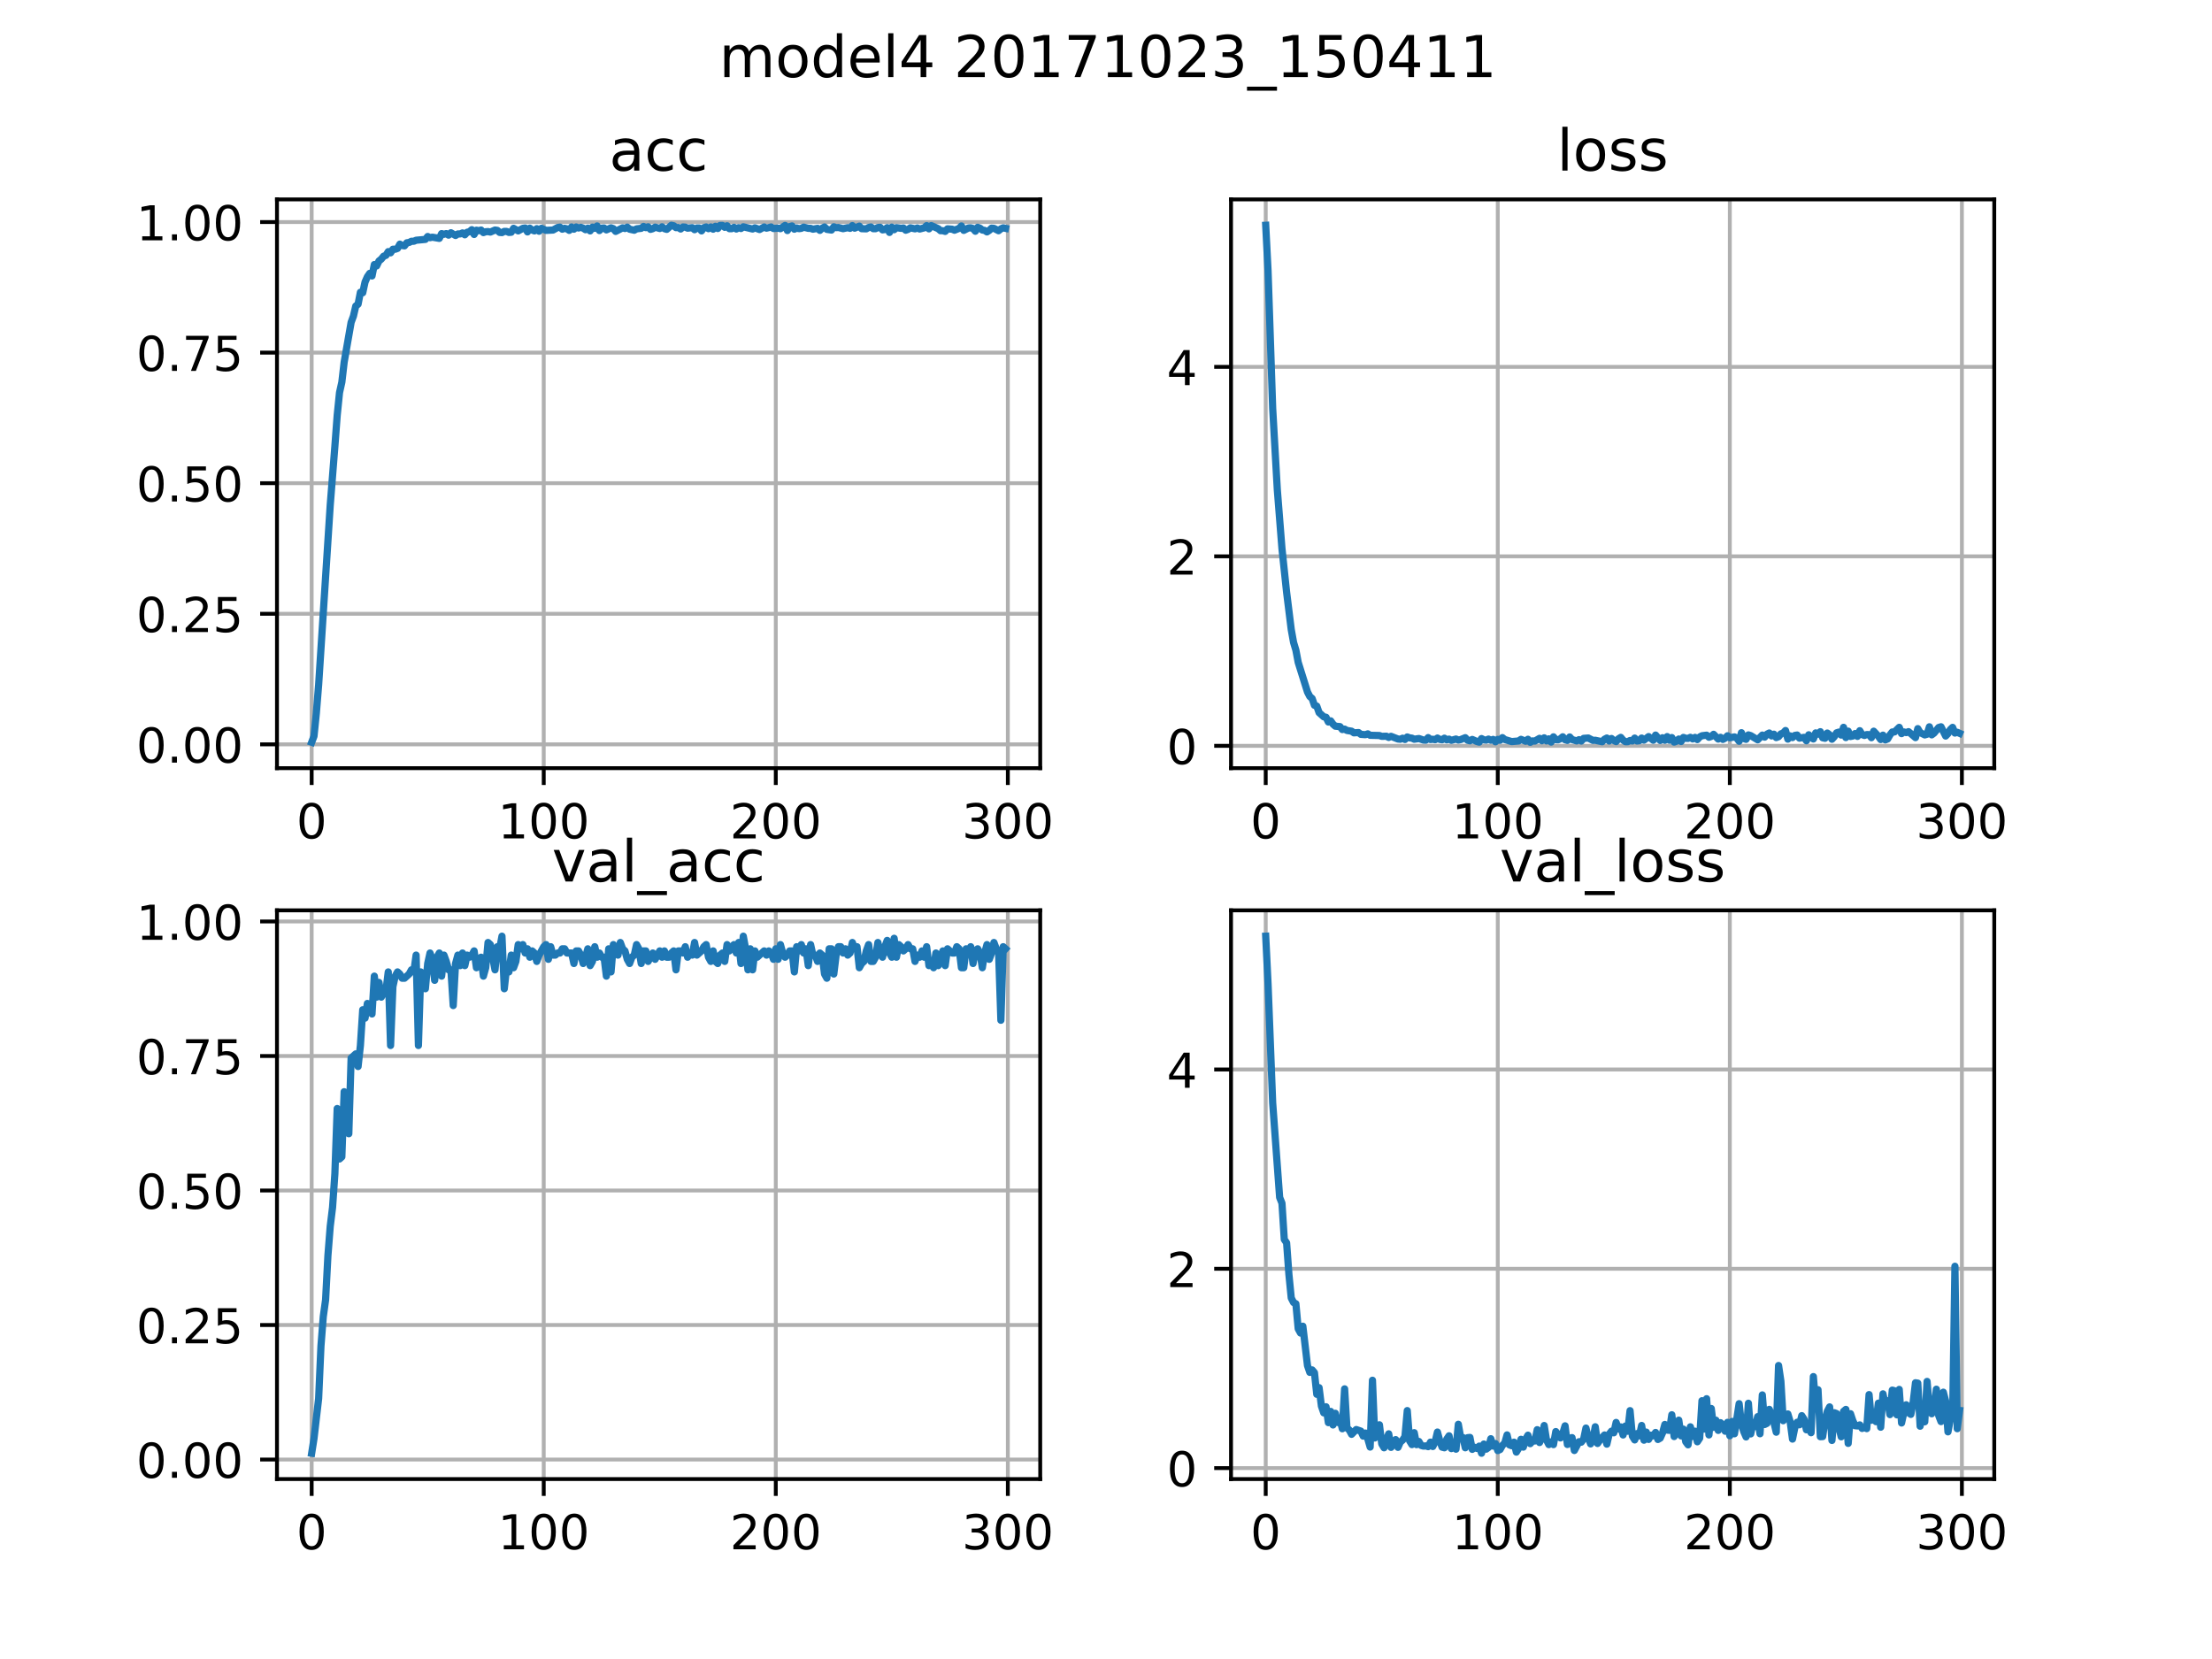 <?xml version="1.0" encoding="utf-8" standalone="no"?>
<!DOCTYPE svg PUBLIC "-//W3C//DTD SVG 1.1//EN"
  "http://www.w3.org/Graphics/SVG/1.1/DTD/svg11.dtd">
<!-- Created with matplotlib (http://matplotlib.org/) -->
<svg height="345pt" version="1.1" viewBox="0 0 460 345" width="460pt" xmlns="http://www.w3.org/2000/svg" xmlns:xlink="http://www.w3.org/1999/xlink">
 <defs>
  <style type="text/css">
*{stroke-linecap:butt;stroke-linejoin:round;}
  </style>
 </defs>
 <g id="figure_1">
  <g id="patch_1">
   <path d="M 0 345.6 
L 460.8 345.6 
L 460.8 0 
L 0 0 
z
" style="fill:#ffffff;"/>
  </g>
  <g id="axes_1">
   <g id="patch_2">
    <path d="M 57.6 159.744 
L 216.32 159.744 
L 216.32 41.472 
L 57.6 41.472 
z
" style="fill:#ffffff;"/>
   </g>
   <g id="matplotlib.axis_1">
    <g id="xtick_1">
     <g id="line2d_1">
      <path clip-path="url(#p238260f773)" d="M 64.815 159.744 
L 64.815 41.472 
" style="fill:none;stroke:#b0b0b0;stroke-linecap:square;stroke-width:0.8;"/>
     </g>
     <g id="line2d_2">
      <defs>
       <path d="M 0 0 
L 0 3.5 
" id="m6d48a88ad7" style="stroke:#000000;stroke-width:0.8;"/>
      </defs>
      <g>
       <use style="stroke:#000000;stroke-width:0.8;" x="64.815" xlink:href="#m6d48a88ad7" y="159.744"/>
      </g>
     </g>
     <g id="text_1">
      <!-- 0 -->
      <defs>
       <path d="M 31.781 66.406 
Q 24.172 66.406 20.328 58.906 
Q 16.5 51.422 16.5 36.375 
Q 16.5 21.391 20.328 13.891 
Q 24.172 6.391 31.781 6.391 
Q 39.453 6.391 43.281 13.891 
Q 47.125 21.391 47.125 36.375 
Q 47.125 51.422 43.281 58.906 
Q 39.453 66.406 31.781 66.406 
z
M 31.781 74.219 
Q 44.047 74.219 50.516 64.516 
Q 56.984 54.828 56.984 36.375 
Q 56.984 17.969 50.516 8.266 
Q 44.047 -1.422 31.781 -1.422 
Q 19.531 -1.422 13.062 8.266 
Q 6.594 17.969 6.594 36.375 
Q 6.594 54.828 13.062 64.516 
Q 19.531 74.219 31.781 74.219 
z
" id="DejaVuSans-30"/>
      </defs>
      <g transform="translate(61.633 174.342)scale(0.1 -0.1)">
       <use xlink:href="#DejaVuSans-30"/>
      </g>
     </g>
    </g>
    <g id="xtick_2">
     <g id="line2d_3">
      <path clip-path="url(#p238260f773)" d="M 113.072 159.744 
L 113.072 41.472 
" style="fill:none;stroke:#b0b0b0;stroke-linecap:square;stroke-width:0.8;"/>
     </g>
     <g id="line2d_4">
      <g>
       <use style="stroke:#000000;stroke-width:0.8;" x="113.072" xlink:href="#m6d48a88ad7" y="159.744"/>
      </g>
     </g>
     <g id="text_2">
      <!-- 100 -->
      <defs>
       <path d="M 12.406 8.297 
L 28.516 8.297 
L 28.516 63.922 
L 10.984 60.406 
L 10.984 69.391 
L 28.422 72.906 
L 38.281 72.906 
L 38.281 8.297 
L 54.391 8.297 
L 54.391 0 
L 12.406 0 
z
" id="DejaVuSans-31"/>
      </defs>
      <g transform="translate(103.529 174.342)scale(0.1 -0.1)">
       <use xlink:href="#DejaVuSans-31"/>
       <use x="63.623" xlink:href="#DejaVuSans-30"/>
       <use x="127.246" xlink:href="#DejaVuSans-30"/>
      </g>
     </g>
    </g>
    <g id="xtick_3">
     <g id="line2d_5">
      <path clip-path="url(#p238260f773)" d="M 161.33 159.744 
L 161.33 41.472 
" style="fill:none;stroke:#b0b0b0;stroke-linecap:square;stroke-width:0.8;"/>
     </g>
     <g id="line2d_6">
      <g>
       <use style="stroke:#000000;stroke-width:0.8;" x="161.33" xlink:href="#m6d48a88ad7" y="159.744"/>
      </g>
     </g>
     <g id="text_3">
      <!-- 200 -->
      <defs>
       <path d="M 19.188 8.297 
L 53.609 8.297 
L 53.609 0 
L 7.328 0 
L 7.328 8.297 
Q 12.938 14.109 22.625 23.891 
Q 32.328 33.688 34.812 36.531 
Q 39.547 41.844 41.422 45.531 
Q 43.312 49.219 43.312 52.781 
Q 43.312 58.594 39.234 62.25 
Q 35.156 65.922 28.609 65.922 
Q 23.969 65.922 18.812 64.312 
Q 13.672 62.703 7.812 59.422 
L 7.812 69.391 
Q 13.766 71.781 18.938 73 
Q 24.125 74.219 28.422 74.219 
Q 39.75 74.219 46.484 68.547 
Q 53.219 62.891 53.219 53.422 
Q 53.219 48.922 51.531 44.891 
Q 49.859 40.875 45.406 35.406 
Q 44.188 33.984 37.641 27.219 
Q 31.109 20.453 19.188 8.297 
z
" id="DejaVuSans-32"/>
      </defs>
      <g transform="translate(151.786 174.342)scale(0.1 -0.1)">
       <use xlink:href="#DejaVuSans-32"/>
       <use x="63.623" xlink:href="#DejaVuSans-30"/>
       <use x="127.246" xlink:href="#DejaVuSans-30"/>
      </g>
     </g>
    </g>
    <g id="xtick_4">
     <g id="line2d_7">
      <path clip-path="url(#p238260f773)" d="M 209.588 159.744 
L 209.588 41.472 
" style="fill:none;stroke:#b0b0b0;stroke-linecap:square;stroke-width:0.8;"/>
     </g>
     <g id="line2d_8">
      <g>
       <use style="stroke:#000000;stroke-width:0.8;" x="209.588" xlink:href="#m6d48a88ad7" y="159.744"/>
      </g>
     </g>
     <g id="text_4">
      <!-- 300 -->
      <defs>
       <path d="M 40.578 39.312 
Q 47.656 37.797 51.625 33 
Q 55.609 28.219 55.609 21.188 
Q 55.609 10.406 48.188 4.484 
Q 40.766 -1.422 27.094 -1.422 
Q 22.516 -1.422 17.656 -0.516 
Q 12.797 0.391 7.625 2.203 
L 7.625 11.719 
Q 11.719 9.328 16.594 8.109 
Q 21.484 6.891 26.812 6.891 
Q 36.078 6.891 40.938 10.547 
Q 45.797 14.203 45.797 21.188 
Q 45.797 27.641 41.281 31.266 
Q 36.766 34.906 28.719 34.906 
L 20.219 34.906 
L 20.219 43.016 
L 29.109 43.016 
Q 36.375 43.016 40.234 45.922 
Q 44.094 48.828 44.094 54.297 
Q 44.094 59.906 40.109 62.906 
Q 36.141 65.922 28.719 65.922 
Q 24.656 65.922 20.016 65.031 
Q 15.375 64.156 9.812 62.312 
L 9.812 71.094 
Q 15.438 72.656 20.344 73.438 
Q 25.25 74.219 29.594 74.219 
Q 40.828 74.219 47.359 69.109 
Q 53.906 64.016 53.906 55.328 
Q 53.906 49.266 50.438 45.094 
Q 46.969 40.922 40.578 39.312 
z
" id="DejaVuSans-33"/>
      </defs>
      <g transform="translate(200.044 174.342)scale(0.1 -0.1)">
       <use xlink:href="#DejaVuSans-33"/>
       <use x="63.623" xlink:href="#DejaVuSans-30"/>
       <use x="127.246" xlink:href="#DejaVuSans-30"/>
      </g>
     </g>
    </g>
   </g>
   <g id="matplotlib.axis_2">
    <g id="ytick_1">
     <g id="line2d_9">
      <path clip-path="url(#p238260f773)" d="M 57.6 154.792 
L 216.32 154.792 
" style="fill:none;stroke:#b0b0b0;stroke-linecap:square;stroke-width:0.8;"/>
     </g>
     <g id="line2d_10">
      <defs>
       <path d="M 0 0 
L -3.5 0 
" id="m3b9a0e2a5e" style="stroke:#000000;stroke-width:0.8;"/>
      </defs>
      <g>
       <use style="stroke:#000000;stroke-width:0.8;" x="57.6" xlink:href="#m3b9a0e2a5e" y="154.792"/>
      </g>
     </g>
     <g id="text_5">
      <!-- 0.00 -->
      <defs>
       <path d="M 10.688 12.406 
L 21 12.406 
L 21 0 
L 10.688 0 
z
" id="DejaVuSans-2e"/>
      </defs>
      <g transform="translate(28.334 158.591)scale(0.1 -0.1)">
       <use xlink:href="#DejaVuSans-30"/>
       <use x="63.623" xlink:href="#DejaVuSans-2e"/>
       <use x="95.41" xlink:href="#DejaVuSans-30"/>
       <use x="159.033" xlink:href="#DejaVuSans-30"/>
      </g>
     </g>
    </g>
    <g id="ytick_2">
     <g id="line2d_11">
      <path clip-path="url(#p238260f773)" d="M 57.6 127.638 
L 216.32 127.638 
" style="fill:none;stroke:#b0b0b0;stroke-linecap:square;stroke-width:0.8;"/>
     </g>
     <g id="line2d_12">
      <g>
       <use style="stroke:#000000;stroke-width:0.8;" x="57.6" xlink:href="#m3b9a0e2a5e" y="127.638"/>
      </g>
     </g>
     <g id="text_6">
      <!-- 0.25 -->
      <defs>
       <path d="M 10.797 72.906 
L 49.516 72.906 
L 49.516 64.594 
L 19.828 64.594 
L 19.828 46.734 
Q 21.969 47.469 24.109 47.828 
Q 26.266 48.188 28.422 48.188 
Q 40.625 48.188 47.75 41.5 
Q 54.891 34.812 54.891 23.391 
Q 54.891 11.625 47.562 5.094 
Q 40.234 -1.422 26.906 -1.422 
Q 22.312 -1.422 17.547 -0.641 
Q 12.797 0.141 7.719 1.703 
L 7.719 11.625 
Q 12.109 9.234 16.797 8.062 
Q 21.484 6.891 26.703 6.891 
Q 35.156 6.891 40.078 11.328 
Q 45.016 15.766 45.016 23.391 
Q 45.016 31 40.078 35.438 
Q 35.156 39.891 26.703 39.891 
Q 22.75 39.891 18.812 39.016 
Q 14.891 38.141 10.797 36.281 
z
" id="DejaVuSans-35"/>
      </defs>
      <g transform="translate(28.334 131.437)scale(0.1 -0.1)">
       <use xlink:href="#DejaVuSans-30"/>
       <use x="63.623" xlink:href="#DejaVuSans-2e"/>
       <use x="95.41" xlink:href="#DejaVuSans-32"/>
       <use x="159.033" xlink:href="#DejaVuSans-35"/>
      </g>
     </g>
    </g>
    <g id="ytick_3">
     <g id="line2d_13">
      <path clip-path="url(#p238260f773)" d="M 57.6 100.484 
L 216.32 100.484 
" style="fill:none;stroke:#b0b0b0;stroke-linecap:square;stroke-width:0.8;"/>
     </g>
     <g id="line2d_14">
      <g>
       <use style="stroke:#000000;stroke-width:0.8;" x="57.6" xlink:href="#m3b9a0e2a5e" y="100.484"/>
      </g>
     </g>
     <g id="text_7">
      <!-- 0.50 -->
      <g transform="translate(28.334 104.283)scale(0.1 -0.1)">
       <use xlink:href="#DejaVuSans-30"/>
       <use x="63.623" xlink:href="#DejaVuSans-2e"/>
       <use x="95.41" xlink:href="#DejaVuSans-35"/>
       <use x="159.033" xlink:href="#DejaVuSans-30"/>
      </g>
     </g>
    </g>
    <g id="ytick_4">
     <g id="line2d_15">
      <path clip-path="url(#p238260f773)" d="M 57.6 73.33 
L 216.32 73.33 
" style="fill:none;stroke:#b0b0b0;stroke-linecap:square;stroke-width:0.8;"/>
     </g>
     <g id="line2d_16">
      <g>
       <use style="stroke:#000000;stroke-width:0.8;" x="57.6" xlink:href="#m3b9a0e2a5e" y="73.33"/>
      </g>
     </g>
     <g id="text_8">
      <!-- 0.75 -->
      <defs>
       <path d="M 8.203 72.906 
L 55.078 72.906 
L 55.078 68.703 
L 28.609 0 
L 18.312 0 
L 43.219 64.594 
L 8.203 64.594 
z
" id="DejaVuSans-37"/>
      </defs>
      <g transform="translate(28.334 77.129)scale(0.1 -0.1)">
       <use xlink:href="#DejaVuSans-30"/>
       <use x="63.623" xlink:href="#DejaVuSans-2e"/>
       <use x="95.41" xlink:href="#DejaVuSans-37"/>
       <use x="159.033" xlink:href="#DejaVuSans-35"/>
      </g>
     </g>
    </g>
    <g id="ytick_5">
     <g id="line2d_17">
      <path clip-path="url(#p238260f773)" d="M 57.6 46.176 
L 216.32 46.176 
" style="fill:none;stroke:#b0b0b0;stroke-linecap:square;stroke-width:0.8;"/>
     </g>
     <g id="line2d_18">
      <g>
       <use style="stroke:#000000;stroke-width:0.8;" x="57.6" xlink:href="#m3b9a0e2a5e" y="46.176"/>
      </g>
     </g>
     <g id="text_9">
      <!-- 1.00 -->
      <g transform="translate(28.334 49.975)scale(0.1 -0.1)">
       <use xlink:href="#DejaVuSans-31"/>
       <use x="63.623" xlink:href="#DejaVuSans-2e"/>
       <use x="95.41" xlink:href="#DejaVuSans-30"/>
       <use x="159.033" xlink:href="#DejaVuSans-30"/>
      </g>
     </g>
    </g>
   </g>
   <g id="line2d_19">
    <path clip-path="url(#p238260f773)" d="M 64.815 154.368 
L 65.297 153.095 
L 65.78 148.357 
L 66.262 142.417 
L 68.675 105.01 
L 69.64 92.812 
L 70.123 86.377 
L 70.605 81.639 
L 71.088 79.482 
L 71.571 75.31 
L 73.018 67.037 
L 73.501 65.729 
L 73.984 63.642 
L 74.466 63.254 
L 74.949 60.779 
L 75.431 60.885 
L 75.914 58.657 
L 76.396 57.561 
L 76.879 56.854 
L 77.362 57.384 
L 77.844 55.015 
L 78.327 55.298 
L 78.809 54.273 
L 79.292 53.884 
L 79.774 53.283 
L 80.257 53.106 
L 80.74 52.328 
L 81.222 52.576 
L 81.705 51.833 
L 82.187 51.833 
L 82.67 51.657 
L 83.153 50.773 
L 83.635 51.055 
L 84.118 51.126 
L 84.6 50.49 
L 85.083 50.419 
L 85.565 50.172 
L 86.048 50.172 
L 86.531 49.959 
L 88.461 49.783 
L 88.943 49.182 
L 89.426 49.429 
L 89.909 49.323 
L 91.356 49.57 
L 91.839 48.58 
L 92.322 48.722 
L 92.804 48.58 
L 93.287 48.899 
L 93.769 48.404 
L 94.734 48.969 
L 95.217 48.651 
L 95.7 48.651 
L 96.182 48.439 
L 96.665 48.828 
L 97.147 48.298 
L 97.63 48.192 
L 98.112 47.767 
L 98.595 48.757 
L 99.078 47.873 
L 99.56 47.979 
L 100.043 47.838 
L 100.525 48.368 
L 101.008 48.192 
L 101.49 48.156 
L 101.973 48.262 
L 102.938 47.838 
L 103.421 47.909 
L 103.903 48.333 
L 104.386 48.368 
L 104.869 48.121 
L 105.351 48.121 
L 105.834 48.333 
L 106.316 48.298 
L 106.799 47.484 
L 107.764 48.015 
L 108.729 47.484 
L 109.212 47.414 
L 109.694 48.227 
L 110.177 47.449 
L 110.659 47.838 
L 111.142 48.015 
L 111.625 47.555 
L 112.107 48.085 
L 112.59 47.484 
L 113.555 47.909 
L 115.003 47.838 
L 115.968 47.308 
L 116.45 47.237 
L 116.933 47.661 
L 117.416 47.484 
L 117.898 47.59 
L 118.381 47.909 
L 118.863 47.202 
L 119.346 47.661 
L 119.828 47.202 
L 120.311 47.414 
L 120.794 47.272 
L 121.276 47.449 
L 121.759 47.767 
L 122.241 47.449 
L 122.724 48.015 
L 123.207 47.237 
L 123.689 47.484 
L 124.172 46.989 
L 124.654 47.944 
L 125.137 47.449 
L 125.619 47.414 
L 126.102 47.803 
L 127.067 47.378 
L 127.55 47.555 
L 128.032 48.121 
L 129.48 47.378 
L 129.963 47.52 
L 130.445 47.237 
L 130.928 47.661 
L 131.893 47.873 
L 132.376 47.59 
L 133.341 47.484 
L 133.823 47.095 
L 134.306 47.343 
L 134.788 47.166 
L 135.271 47.697 
L 135.754 47.555 
L 136.236 47.237 
L 137.201 47.52 
L 137.684 47.166 
L 138.166 47.555 
L 138.649 47.697 
L 139.614 46.848 
L 140.097 46.954 
L 140.579 47.343 
L 141.062 47.308 
L 141.544 47.626 
L 142.027 47.202 
L 142.51 47.237 
L 142.992 47.449 
L 143.957 47.343 
L 144.44 47.767 
L 144.923 47.414 
L 145.405 47.414 
L 145.888 48.015 
L 146.37 47.343 
L 146.853 47.202 
L 147.335 47.555 
L 147.818 47.202 
L 148.301 47.661 
L 148.783 47.06 
L 149.266 47.52 
L 149.748 46.883 
L 150.231 46.883 
L 150.713 47.272 
L 151.196 46.954 
L 151.679 47.555 
L 152.161 47.555 
L 152.644 47.272 
L 153.126 47.626 
L 153.609 47.343 
L 154.092 47.52 
L 154.574 47.166 
L 156.504 47.626 
L 156.987 47.378 
L 157.952 47.732 
L 158.917 47.202 
L 159.4 47.449 
L 160.365 47.202 
L 160.848 47.52 
L 161.813 47.449 
L 162.295 47.555 
L 163.261 46.883 
L 163.743 47.944 
L 164.226 47.131 
L 164.708 46.989 
L 165.191 47.661 
L 165.673 47.414 
L 166.156 47.555 
L 166.639 47.484 
L 167.121 47.237 
L 168.086 47.484 
L 168.569 47.484 
L 169.051 47.661 
L 170.017 47.484 
L 170.499 47.909 
L 170.982 47.449 
L 171.464 47.202 
L 171.947 47.697 
L 172.912 47.838 
L 173.395 47.166 
L 173.877 47.343 
L 174.36 47.308 
L 175.325 47.555 
L 176.29 47.343 
L 176.773 47.484 
L 177.255 46.919 
L 177.738 47.449 
L 178.703 47.025 
L 179.186 47.555 
L 180.151 47.59 
L 180.633 47.308 
L 181.116 47.202 
L 181.598 47.555 
L 182.081 47.555 
L 182.564 47.308 
L 183.046 47.272 
L 183.529 47.803 
L 184.011 47.732 
L 184.494 47.343 
L 184.977 48.333 
L 185.459 47.237 
L 185.942 47.767 
L 186.424 47.343 
L 187.389 47.484 
L 187.872 47.414 
L 188.355 47.873 
L 188.837 47.697 
L 189.32 47.378 
L 190.285 47.59 
L 190.767 47.414 
L 191.25 47.626 
L 192.215 47.378 
L 192.698 46.919 
L 193.18 47.59 
L 193.663 46.919 
L 195.111 47.555 
L 195.593 47.979 
L 196.076 47.979 
L 196.558 48.121 
L 197.041 47.59 
L 198.006 47.661 
L 198.489 47.873 
L 199.454 47.484 
L 199.936 46.989 
L 200.419 47.909 
L 201.384 47.414 
L 201.867 47.378 
L 202.349 47.52 
L 202.832 48.085 
L 203.315 47.272 
L 203.797 47.449 
L 204.28 47.838 
L 204.762 47.909 
L 205.245 48.227 
L 205.727 47.909 
L 206.21 47.449 
L 206.693 47.484 
L 207.658 47.979 
L 208.14 47.59 
L 208.623 47.378 
L 209.105 47.484 
L 209.105 47.484 
" style="fill:none;stroke:#1f77b4;stroke-linecap:square;stroke-width:1.5;"/>
   </g>
   <g id="patch_3">
    <path d="M 57.6 159.744 
L 57.6 41.472 
" style="fill:none;stroke:#000000;stroke-linecap:square;stroke-linejoin:miter;stroke-width:0.8;"/>
   </g>
   <g id="patch_4">
    <path d="M 216.32 159.744 
L 216.32 41.472 
" style="fill:none;stroke:#000000;stroke-linecap:square;stroke-linejoin:miter;stroke-width:0.8;"/>
   </g>
   <g id="patch_5">
    <path d="M 57.6 159.744 
L 216.32 159.744 
" style="fill:none;stroke:#000000;stroke-linecap:square;stroke-linejoin:miter;stroke-width:0.8;"/>
   </g>
   <g id="patch_6">
    <path d="M 57.6 41.472 
L 216.32 41.472 
" style="fill:none;stroke:#000000;stroke-linecap:square;stroke-linejoin:miter;stroke-width:0.8;"/>
   </g>
   <g id="text_10">
    <!-- acc -->
    <defs>
     <path d="M 34.281 27.484 
Q 23.391 27.484 19.188 25 
Q 14.984 22.516 14.984 16.5 
Q 14.984 11.719 18.141 8.906 
Q 21.297 6.109 26.703 6.109 
Q 34.188 6.109 38.703 11.406 
Q 43.219 16.703 43.219 25.484 
L 43.219 27.484 
z
M 52.203 31.203 
L 52.203 0 
L 43.219 0 
L 43.219 8.297 
Q 40.141 3.328 35.547 0.953 
Q 30.953 -1.422 24.312 -1.422 
Q 15.922 -1.422 10.953 3.297 
Q 6 8.016 6 15.922 
Q 6 25.141 12.172 29.828 
Q 18.359 34.516 30.609 34.516 
L 43.219 34.516 
L 43.219 35.406 
Q 43.219 41.609 39.141 45 
Q 35.062 48.391 27.688 48.391 
Q 23 48.391 18.547 47.266 
Q 14.109 46.141 10.016 43.891 
L 10.016 52.203 
Q 14.938 54.109 19.578 55.047 
Q 24.219 56 28.609 56 
Q 40.484 56 46.344 49.844 
Q 52.203 43.703 52.203 31.203 
z
" id="DejaVuSans-61"/>
     <path d="M 48.781 52.594 
L 48.781 44.188 
Q 44.969 46.297 41.141 47.344 
Q 37.312 48.391 33.406 48.391 
Q 24.656 48.391 19.812 42.844 
Q 14.984 37.312 14.984 27.297 
Q 14.984 17.281 19.812 11.734 
Q 24.656 6.203 33.406 6.203 
Q 37.312 6.203 41.141 7.25 
Q 44.969 8.297 48.781 10.406 
L 48.781 2.094 
Q 45.016 0.344 40.984 -0.531 
Q 36.969 -1.422 32.422 -1.422 
Q 20.062 -1.422 12.781 6.344 
Q 5.516 14.109 5.516 27.297 
Q 5.516 40.672 12.859 48.328 
Q 20.219 56 33.016 56 
Q 37.156 56 41.109 55.141 
Q 45.062 54.297 48.781 52.594 
z
" id="DejaVuSans-63"/>
    </defs>
    <g transform="translate(126.685 35.472)scale(0.12 -0.12)">
     <use xlink:href="#DejaVuSans-61"/>
     <use x="61.279" xlink:href="#DejaVuSans-63"/>
     <use x="116.26" xlink:href="#DejaVuSans-63"/>
    </g>
   </g>
  </g>
  <g id="axes_2">
   <g id="patch_7">
    <path d="M 256 159.744 
L 414.72 159.744 
L 414.72 41.472 
L 256 41.472 
z
" style="fill:#ffffff;"/>
   </g>
   <g id="matplotlib.axis_3">
    <g id="xtick_5">
     <g id="line2d_20">
      <path clip-path="url(#p0ddd156227)" d="M 263.215 159.744 
L 263.215 41.472 
" style="fill:none;stroke:#b0b0b0;stroke-linecap:square;stroke-width:0.8;"/>
     </g>
     <g id="line2d_21">
      <g>
       <use style="stroke:#000000;stroke-width:0.8;" x="263.215" xlink:href="#m6d48a88ad7" y="159.744"/>
      </g>
     </g>
     <g id="text_11">
      <!-- 0 -->
      <g transform="translate(260.033 174.342)scale(0.1 -0.1)">
       <use xlink:href="#DejaVuSans-30"/>
      </g>
     </g>
    </g>
    <g id="xtick_6">
     <g id="line2d_22">
      <path clip-path="url(#p0ddd156227)" d="M 311.472 159.744 
L 311.472 41.472 
" style="fill:none;stroke:#b0b0b0;stroke-linecap:square;stroke-width:0.8;"/>
     </g>
     <g id="line2d_23">
      <g>
       <use style="stroke:#000000;stroke-width:0.8;" x="311.472" xlink:href="#m6d48a88ad7" y="159.744"/>
      </g>
     </g>
     <g id="text_12">
      <!-- 100 -->
      <g transform="translate(301.929 174.342)scale(0.1 -0.1)">
       <use xlink:href="#DejaVuSans-31"/>
       <use x="63.623" xlink:href="#DejaVuSans-30"/>
       <use x="127.246" xlink:href="#DejaVuSans-30"/>
      </g>
     </g>
    </g>
    <g id="xtick_7">
     <g id="line2d_24">
      <path clip-path="url(#p0ddd156227)" d="M 359.73 159.744 
L 359.73 41.472 
" style="fill:none;stroke:#b0b0b0;stroke-linecap:square;stroke-width:0.8;"/>
     </g>
     <g id="line2d_25">
      <g>
       <use style="stroke:#000000;stroke-width:0.8;" x="359.73" xlink:href="#m6d48a88ad7" y="159.744"/>
      </g>
     </g>
     <g id="text_13">
      <!-- 200 -->
      <g transform="translate(350.186 174.342)scale(0.1 -0.1)">
       <use xlink:href="#DejaVuSans-32"/>
       <use x="63.623" xlink:href="#DejaVuSans-30"/>
       <use x="127.246" xlink:href="#DejaVuSans-30"/>
      </g>
     </g>
    </g>
    <g id="xtick_8">
     <g id="line2d_26">
      <path clip-path="url(#p0ddd156227)" d="M 407.988 159.744 
L 407.988 41.472 
" style="fill:none;stroke:#b0b0b0;stroke-linecap:square;stroke-width:0.8;"/>
     </g>
     <g id="line2d_27">
      <g>
       <use style="stroke:#000000;stroke-width:0.8;" x="407.988" xlink:href="#m6d48a88ad7" y="159.744"/>
      </g>
     </g>
     <g id="text_14">
      <!-- 300 -->
      <g transform="translate(398.444 174.342)scale(0.1 -0.1)">
       <use xlink:href="#DejaVuSans-33"/>
       <use x="63.623" xlink:href="#DejaVuSans-30"/>
       <use x="127.246" xlink:href="#DejaVuSans-30"/>
      </g>
     </g>
    </g>
   </g>
   <g id="matplotlib.axis_4">
    <g id="ytick_6">
     <g id="line2d_28">
      <path clip-path="url(#p0ddd156227)" d="M 256 155.101 
L 414.72 155.101 
" style="fill:none;stroke:#b0b0b0;stroke-linecap:square;stroke-width:0.8;"/>
     </g>
     <g id="line2d_29">
      <g>
       <use style="stroke:#000000;stroke-width:0.8;" x="256" xlink:href="#m3b9a0e2a5e" y="155.101"/>
      </g>
     </g>
     <g id="text_15">
      <!-- 0 -->
      <g transform="translate(242.637 158.9)scale(0.1 -0.1)">
       <use xlink:href="#DejaVuSans-30"/>
      </g>
     </g>
    </g>
    <g id="ytick_7">
     <g id="line2d_30">
      <path clip-path="url(#p0ddd156227)" d="M 256 115.696 
L 414.72 115.696 
" style="fill:none;stroke:#b0b0b0;stroke-linecap:square;stroke-width:0.8;"/>
     </g>
     <g id="line2d_31">
      <g>
       <use style="stroke:#000000;stroke-width:0.8;" x="256" xlink:href="#m3b9a0e2a5e" y="115.696"/>
      </g>
     </g>
     <g id="text_16">
      <!-- 2 -->
      <g transform="translate(242.637 119.495)scale(0.1 -0.1)">
       <use xlink:href="#DejaVuSans-32"/>
      </g>
     </g>
    </g>
    <g id="ytick_8">
     <g id="line2d_32">
      <path clip-path="url(#p0ddd156227)" d="M 256 76.29 
L 414.72 76.29 
" style="fill:none;stroke:#b0b0b0;stroke-linecap:square;stroke-width:0.8;"/>
     </g>
     <g id="line2d_33">
      <g>
       <use style="stroke:#000000;stroke-width:0.8;" x="256" xlink:href="#m3b9a0e2a5e" y="76.29"/>
      </g>
     </g>
     <g id="text_17">
      <!-- 4 -->
      <defs>
       <path d="M 37.797 64.312 
L 12.891 25.391 
L 37.797 25.391 
z
M 35.203 72.906 
L 47.609 72.906 
L 47.609 25.391 
L 58.016 25.391 
L 58.016 17.188 
L 47.609 17.188 
L 47.609 0 
L 37.797 0 
L 37.797 17.188 
L 4.891 17.188 
L 4.891 26.703 
z
" id="DejaVuSans-34"/>
      </defs>
      <g transform="translate(242.637 80.09)scale(0.1 -0.1)">
       <use xlink:href="#DejaVuSans-34"/>
      </g>
     </g>
    </g>
   </g>
   <g id="line2d_34">
    <path clip-path="url(#p0ddd156227)" d="M 263.215 46.848 
L 263.697 56.293 
L 264.662 84.929 
L 265.627 101.868 
L 266.593 114.083 
L 267.558 123.159 
L 268.523 130.92 
L 269.005 133.596 
L 269.488 135.203 
L 269.971 137.75 
L 271.901 143.908 
L 272.384 144.847 
L 272.866 145.255 
L 273.349 146.67 
L 273.831 146.831 
L 274.314 148.193 
L 275.279 149.062 
L 275.762 149.163 
L 276.244 150.143 
L 276.727 149.904 
L 277.209 150.593 
L 277.692 151.016 
L 278.657 151.102 
L 279.14 151.713 
L 279.622 151.626 
L 280.105 151.903 
L 281.07 152.055 
L 281.553 152.397 
L 282.518 152.336 
L 283 152.716 
L 283.965 152.783 
L 284.448 152.61 
L 284.931 152.909 
L 286.378 152.945 
L 286.861 152.957 
L 287.343 153.13 
L 288.309 153.102 
L 288.791 153.355 
L 289.274 153.125 
L 290.722 153.687 
L 291.204 153.728 
L 291.687 153.514 
L 292.169 153.78 
L 292.652 153.257 
L 293.134 153.444 
L 293.617 153.5 
L 294.1 153.73 
L 295.065 153.58 
L 296.03 153.903 
L 296.512 153.923 
L 296.995 153.391 
L 297.478 153.791 
L 297.96 153.734 
L 298.443 153.828 
L 298.925 153.483 
L 299.408 153.764 
L 299.89 153.844 
L 300.373 153.509 
L 300.856 153.852 
L 301.338 153.708 
L 301.821 153.955 
L 302.786 153.687 
L 303.269 153.899 
L 303.751 153.803 
L 304.716 153.409 
L 305.199 153.941 
L 305.681 154.055 
L 306.164 153.771 
L 307.129 154.198 
L 307.612 154.333 
L 308.094 153.595 
L 308.577 153.855 
L 309.059 153.914 
L 309.542 153.699 
L 310.025 153.935 
L 310.507 153.766 
L 310.99 154.26 
L 311.472 153.762 
L 311.955 153.947 
L 312.438 153.395 
L 312.92 153.79 
L 314.368 154.216 
L 315.816 154.088 
L 316.298 153.753 
L 317.263 154.145 
L 317.746 153.738 
L 318.228 154.368 
L 318.711 154.076 
L 319.194 154.108 
L 320.159 153.543 
L 320.641 154.041 
L 321.124 153.437 
L 321.607 154.077 
L 322.089 153.655 
L 322.572 154.318 
L 323.054 153.231 
L 323.537 153.821 
L 324.019 153.846 
L 324.502 153.627 
L 324.985 153.221 
L 325.467 153.836 
L 325.95 153.976 
L 326.432 153.258 
L 326.915 153.796 
L 327.88 154.078 
L 328.363 153.818 
L 328.845 154.103 
L 329.328 153.549 
L 330.293 153.477 
L 331.258 153.967 
L 331.741 153.942 
L 333.188 154.247 
L 333.671 153.728 
L 334.154 153.48 
L 334.636 154.098 
L 335.119 153.576 
L 335.601 153.997 
L 336.084 154.221 
L 336.566 153.641 
L 337.049 153.344 
L 337.532 153.923 
L 338.014 154.235 
L 338.497 154.236 
L 338.979 153.988 
L 339.462 154.089 
L 339.944 153.492 
L 340.427 154.098 
L 340.91 154.037 
L 341.392 153.485 
L 341.875 153.914 
L 342.84 153.179 
L 343.805 153.933 
L 344.288 152.864 
L 345.253 153.985 
L 345.735 153.419 
L 346.218 153.943 
L 346.701 153.181 
L 347.183 153.93 
L 347.666 153.381 
L 348.148 154.322 
L 348.631 154.145 
L 349.113 153.689 
L 349.596 154.198 
L 350.079 153.352 
L 350.561 153.534 
L 351.044 153.557 
L 351.526 153.333 
L 352.009 153.665 
L 352.492 153.346 
L 352.974 153.799 
L 353.457 153.257 
L 353.939 153.003 
L 354.904 152.885 
L 355.387 153.314 
L 355.87 153.144 
L 356.352 152.706 
L 357.317 153.697 
L 357.8 153.331 
L 358.282 153.762 
L 358.765 153.506 
L 359.248 153.006 
L 359.73 153.424 
L 360.695 153.243 
L 361.178 153.505 
L 361.661 154.153 
L 362.143 152.369 
L 362.626 153.589 
L 363.108 153.749 
L 363.591 152.829 
L 364.073 152.977 
L 365.521 153.85 
L 366.486 152.863 
L 366.969 153.292 
L 367.451 152.677 
L 367.934 152.432 
L 368.417 153.04 
L 368.899 152.678 
L 369.382 153.385 
L 369.864 153.201 
L 370.347 152.617 
L 370.83 152.434 
L 371.312 151.917 
L 371.795 153.708 
L 372.277 153.029 
L 372.76 153.384 
L 373.242 152.936 
L 373.725 152.855 
L 374.208 153.504 
L 375.173 153.333 
L 375.655 154.044 
L 376.138 152.804 
L 376.62 153.334 
L 377.103 153.673 
L 377.586 152.411 
L 378.068 152.675 
L 378.551 152.161 
L 379.033 153.423 
L 379.516 153.536 
L 379.998 152.442 
L 380.481 152.807 
L 380.964 153.73 
L 381.446 153.209 
L 381.929 152.396 
L 382.411 152.244 
L 382.894 152.863 
L 383.377 151.254 
L 383.859 153.383 
L 384.342 152.045 
L 384.824 153.158 
L 385.307 153.059 
L 385.789 152.538 
L 386.272 153.135 
L 386.755 151.955 
L 387.237 152.767 
L 387.72 152.942 
L 388.202 152.754 
L 388.685 152.775 
L 389.167 153.406 
L 389.65 152.06 
L 390.615 153.104 
L 391.098 153.791 
L 391.58 152.883 
L 392.063 153.87 
L 392.546 153.67 
L 393.028 152.829 
L 393.511 152.22 
L 393.993 152.201 
L 394.958 151.255 
L 395.441 152.563 
L 395.924 152.212 
L 396.406 152.346 
L 396.889 152.15 
L 398.336 153.391 
L 398.819 151.524 
L 399.302 152.344 
L 400.267 152.83 
L 400.749 152.686 
L 401.232 151.143 
L 401.715 152.816 
L 402.197 152.455 
L 403.162 151.291 
L 403.645 151.138 
L 404.61 153.063 
L 405.093 152.558 
L 405.575 151.722 
L 406.058 151.263 
L 406.54 152.443 
L 407.023 152.279 
L 407.505 152.496 
L 407.505 152.496 
" style="fill:none;stroke:#1f77b4;stroke-linecap:square;stroke-width:1.5;"/>
   </g>
   <g id="patch_8">
    <path d="M 256 159.744 
L 256 41.472 
" style="fill:none;stroke:#000000;stroke-linecap:square;stroke-linejoin:miter;stroke-width:0.8;"/>
   </g>
   <g id="patch_9">
    <path d="M 414.72 159.744 
L 414.72 41.472 
" style="fill:none;stroke:#000000;stroke-linecap:square;stroke-linejoin:miter;stroke-width:0.8;"/>
   </g>
   <g id="patch_10">
    <path d="M 256 159.744 
L 414.72 159.744 
" style="fill:none;stroke:#000000;stroke-linecap:square;stroke-linejoin:miter;stroke-width:0.8;"/>
   </g>
   <g id="patch_11">
    <path d="M 256 41.472 
L 414.72 41.472 
" style="fill:none;stroke:#000000;stroke-linecap:square;stroke-linejoin:miter;stroke-width:0.8;"/>
   </g>
   <g id="text_18">
    <!-- loss -->
    <defs>
     <path d="M 9.422 75.984 
L 18.406 75.984 
L 18.406 0 
L 9.422 0 
z
" id="DejaVuSans-6c"/>
     <path d="M 30.609 48.391 
Q 23.391 48.391 19.188 42.75 
Q 14.984 37.109 14.984 27.297 
Q 14.984 17.484 19.156 11.844 
Q 23.344 6.203 30.609 6.203 
Q 37.797 6.203 41.984 11.859 
Q 46.188 17.531 46.188 27.297 
Q 46.188 37.016 41.984 42.703 
Q 37.797 48.391 30.609 48.391 
z
M 30.609 56 
Q 42.328 56 49.016 48.375 
Q 55.719 40.766 55.719 27.297 
Q 55.719 13.875 49.016 6.219 
Q 42.328 -1.422 30.609 -1.422 
Q 18.844 -1.422 12.172 6.219 
Q 5.516 13.875 5.516 27.297 
Q 5.516 40.766 12.172 48.375 
Q 18.844 56 30.609 56 
z
" id="DejaVuSans-6f"/>
     <path d="M 44.281 53.078 
L 44.281 44.578 
Q 40.484 46.531 36.375 47.5 
Q 32.281 48.484 27.875 48.484 
Q 21.188 48.484 17.844 46.438 
Q 14.5 44.391 14.5 40.281 
Q 14.5 37.156 16.891 35.375 
Q 19.281 33.594 26.516 31.984 
L 29.594 31.297 
Q 39.156 29.25 43.188 25.516 
Q 47.219 21.781 47.219 15.094 
Q 47.219 7.469 41.188 3.016 
Q 35.156 -1.422 24.609 -1.422 
Q 20.219 -1.422 15.453 -0.562 
Q 10.688 0.297 5.422 2 
L 5.422 11.281 
Q 10.406 8.688 15.234 7.391 
Q 20.062 6.109 24.812 6.109 
Q 31.156 6.109 34.562 8.281 
Q 37.984 10.453 37.984 14.406 
Q 37.984 18.062 35.516 20.016 
Q 33.062 21.969 24.703 23.781 
L 21.578 24.516 
Q 13.234 26.266 9.516 29.906 
Q 5.812 33.547 5.812 39.891 
Q 5.812 47.609 11.281 51.797 
Q 16.75 56 26.812 56 
Q 31.781 56 36.172 55.266 
Q 40.578 54.547 44.281 53.078 
z
" id="DejaVuSans-73"/>
    </defs>
    <g transform="translate(323.771 35.472)scale(0.12 -0.12)">
     <use xlink:href="#DejaVuSans-6c"/>
     <use x="27.783" xlink:href="#DejaVuSans-6f"/>
     <use x="88.965" xlink:href="#DejaVuSans-73"/>
     <use x="141.064" xlink:href="#DejaVuSans-73"/>
    </g>
   </g>
  </g>
  <g id="axes_3">
   <g id="patch_12">
    <path d="M 57.6 307.584 
L 216.32 307.584 
L 216.32 189.312 
L 57.6 189.312 
z
" style="fill:#ffffff;"/>
   </g>
   <g id="matplotlib.axis_5">
    <g id="xtick_9">
     <g id="line2d_35">
      <path clip-path="url(#p3a6a8b481e)" d="M 64.815 307.584 
L 64.815 189.312 
" style="fill:none;stroke:#b0b0b0;stroke-linecap:square;stroke-width:0.8;"/>
     </g>
     <g id="line2d_36">
      <g>
       <use style="stroke:#000000;stroke-width:0.8;" x="64.815" xlink:href="#m6d48a88ad7" y="307.584"/>
      </g>
     </g>
     <g id="text_19">
      <!-- 0 -->
      <g transform="translate(61.633 322.182)scale(0.1 -0.1)">
       <use xlink:href="#DejaVuSans-30"/>
      </g>
     </g>
    </g>
    <g id="xtick_10">
     <g id="line2d_37">
      <path clip-path="url(#p3a6a8b481e)" d="M 113.072 307.584 
L 113.072 189.312 
" style="fill:none;stroke:#b0b0b0;stroke-linecap:square;stroke-width:0.8;"/>
     </g>
     <g id="line2d_38">
      <g>
       <use style="stroke:#000000;stroke-width:0.8;" x="113.072" xlink:href="#m6d48a88ad7" y="307.584"/>
      </g>
     </g>
     <g id="text_20">
      <!-- 100 -->
      <g transform="translate(103.529 322.182)scale(0.1 -0.1)">
       <use xlink:href="#DejaVuSans-31"/>
       <use x="63.623" xlink:href="#DejaVuSans-30"/>
       <use x="127.246" xlink:href="#DejaVuSans-30"/>
      </g>
     </g>
    </g>
    <g id="xtick_11">
     <g id="line2d_39">
      <path clip-path="url(#p3a6a8b481e)" d="M 161.33 307.584 
L 161.33 189.312 
" style="fill:none;stroke:#b0b0b0;stroke-linecap:square;stroke-width:0.8;"/>
     </g>
     <g id="line2d_40">
      <g>
       <use style="stroke:#000000;stroke-width:0.8;" x="161.33" xlink:href="#m6d48a88ad7" y="307.584"/>
      </g>
     </g>
     <g id="text_21">
      <!-- 200 -->
      <g transform="translate(151.786 322.182)scale(0.1 -0.1)">
       <use xlink:href="#DejaVuSans-32"/>
       <use x="63.623" xlink:href="#DejaVuSans-30"/>
       <use x="127.246" xlink:href="#DejaVuSans-30"/>
      </g>
     </g>
    </g>
    <g id="xtick_12">
     <g id="line2d_41">
      <path clip-path="url(#p3a6a8b481e)" d="M 209.588 307.584 
L 209.588 189.312 
" style="fill:none;stroke:#b0b0b0;stroke-linecap:square;stroke-width:0.8;"/>
     </g>
     <g id="line2d_42">
      <g>
       <use style="stroke:#000000;stroke-width:0.8;" x="209.588" xlink:href="#m6d48a88ad7" y="307.584"/>
      </g>
     </g>
     <g id="text_22">
      <!-- 300 -->
      <g transform="translate(200.044 322.182)scale(0.1 -0.1)">
       <use xlink:href="#DejaVuSans-33"/>
       <use x="63.623" xlink:href="#DejaVuSans-30"/>
       <use x="127.246" xlink:href="#DejaVuSans-30"/>
      </g>
     </g>
    </g>
   </g>
   <g id="matplotlib.axis_6">
    <g id="ytick_9">
     <g id="line2d_43">
      <path clip-path="url(#p3a6a8b481e)" d="M 57.6 303.519 
L 216.32 303.519 
" style="fill:none;stroke:#b0b0b0;stroke-linecap:square;stroke-width:0.8;"/>
     </g>
     <g id="line2d_44">
      <g>
       <use style="stroke:#000000;stroke-width:0.8;" x="57.6" xlink:href="#m3b9a0e2a5e" y="303.519"/>
      </g>
     </g>
     <g id="text_23">
      <!-- 0.00 -->
      <g transform="translate(28.334 307.318)scale(0.1 -0.1)">
       <use xlink:href="#DejaVuSans-30"/>
       <use x="63.623" xlink:href="#DejaVuSans-2e"/>
       <use x="95.41" xlink:href="#DejaVuSans-30"/>
       <use x="159.033" xlink:href="#DejaVuSans-30"/>
      </g>
     </g>
    </g>
    <g id="ytick_10">
     <g id="line2d_45">
      <path clip-path="url(#p3a6a8b481e)" d="M 57.6 275.547 
L 216.32 275.547 
" style="fill:none;stroke:#b0b0b0;stroke-linecap:square;stroke-width:0.8;"/>
     </g>
     <g id="line2d_46">
      <g>
       <use style="stroke:#000000;stroke-width:0.8;" x="57.6" xlink:href="#m3b9a0e2a5e" y="275.547"/>
      </g>
     </g>
     <g id="text_24">
      <!-- 0.25 -->
      <g transform="translate(28.334 279.346)scale(0.1 -0.1)">
       <use xlink:href="#DejaVuSans-30"/>
       <use x="63.623" xlink:href="#DejaVuSans-2e"/>
       <use x="95.41" xlink:href="#DejaVuSans-32"/>
       <use x="159.033" xlink:href="#DejaVuSans-35"/>
      </g>
     </g>
    </g>
    <g id="ytick_11">
     <g id="line2d_47">
      <path clip-path="url(#p3a6a8b481e)" d="M 57.6 247.574 
L 216.32 247.574 
" style="fill:none;stroke:#b0b0b0;stroke-linecap:square;stroke-width:0.8;"/>
     </g>
     <g id="line2d_48">
      <g>
       <use style="stroke:#000000;stroke-width:0.8;" x="57.6" xlink:href="#m3b9a0e2a5e" y="247.574"/>
      </g>
     </g>
     <g id="text_25">
      <!-- 0.50 -->
      <g transform="translate(28.334 251.373)scale(0.1 -0.1)">
       <use xlink:href="#DejaVuSans-30"/>
       <use x="63.623" xlink:href="#DejaVuSans-2e"/>
       <use x="95.41" xlink:href="#DejaVuSans-35"/>
       <use x="159.033" xlink:href="#DejaVuSans-30"/>
      </g>
     </g>
    </g>
    <g id="ytick_12">
     <g id="line2d_49">
      <path clip-path="url(#p3a6a8b481e)" d="M 57.6 219.601 
L 216.32 219.601 
" style="fill:none;stroke:#b0b0b0;stroke-linecap:square;stroke-width:0.8;"/>
     </g>
     <g id="line2d_50">
      <g>
       <use style="stroke:#000000;stroke-width:0.8;" x="57.6" xlink:href="#m3b9a0e2a5e" y="219.601"/>
      </g>
     </g>
     <g id="text_26">
      <!-- 0.75 -->
      <g transform="translate(28.334 223.4)scale(0.1 -0.1)">
       <use xlink:href="#DejaVuSans-30"/>
       <use x="63.623" xlink:href="#DejaVuSans-2e"/>
       <use x="95.41" xlink:href="#DejaVuSans-37"/>
       <use x="159.033" xlink:href="#DejaVuSans-35"/>
      </g>
     </g>
    </g>
    <g id="ytick_13">
     <g id="line2d_51">
      <path clip-path="url(#p3a6a8b481e)" d="M 57.6 191.628 
L 216.32 191.628 
" style="fill:none;stroke:#b0b0b0;stroke-linecap:square;stroke-width:0.8;"/>
     </g>
     <g id="line2d_52">
      <g>
       <use style="stroke:#000000;stroke-width:0.8;" x="57.6" xlink:href="#m3b9a0e2a5e" y="191.628"/>
      </g>
     </g>
     <g id="text_27">
      <!-- 1.00 -->
      <g transform="translate(28.334 195.428)scale(0.1 -0.1)">
       <use xlink:href="#DejaVuSans-31"/>
       <use x="63.623" xlink:href="#DejaVuSans-2e"/>
       <use x="95.41" xlink:href="#DejaVuSans-30"/>
       <use x="159.033" xlink:href="#DejaVuSans-30"/>
      </g>
     </g>
    </g>
   </g>
   <g id="line2d_53">
    <path clip-path="url(#p3a6a8b481e)" d="M 64.815 302.208 
L 65.297 299.148 
L 66.262 290.844 
L 66.745 279.917 
L 67.227 273.798 
L 67.71 270.302 
L 68.193 261.123 
L 68.675 255.004 
L 69.158 251.07 
L 69.64 244.077 
L 70.123 230.528 
L 70.605 241.018 
L 71.088 240.581 
L 71.571 227.031 
L 72.053 228.343 
L 72.536 235.773 
L 73.018 220.038 
L 73.984 219.164 
L 74.466 221.787 
L 74.949 217.416 
L 75.431 209.986 
L 75.914 211.734 
L 76.396 208.674 
L 76.879 209.111 
L 77.362 210.86 
L 77.844 202.992 
L 78.327 207.363 
L 78.809 204.304 
L 79.292 207.363 
L 79.774 206.489 
L 80.257 206.052 
L 80.74 202.118 
L 81.222 217.416 
L 81.705 205.178 
L 82.187 202.992 
L 82.67 202.118 
L 83.153 202.555 
L 83.635 203.429 
L 84.118 203.429 
L 85.083 202.555 
L 85.565 201.681 
L 86.048 202.118 
L 86.531 198.622 
L 87.013 217.416 
L 87.496 202.118 
L 87.978 205.178 
L 88.461 205.615 
L 88.943 200.37 
L 89.426 198.185 
L 89.909 199.496 
L 90.391 203.867 
L 90.874 199.059 
L 91.356 198.185 
L 91.839 202.992 
L 92.322 198.622 
L 92.804 199.933 
L 93.287 201.681 
L 93.769 201.681 
L 94.252 209.111 
L 94.734 200.37 
L 95.217 198.622 
L 95.7 200.807 
L 96.182 198.185 
L 96.665 200.807 
L 97.147 198.622 
L 97.63 199.059 
L 98.112 198.622 
L 98.595 197.748 
L 99.078 201.244 
L 99.56 199.496 
L 100.043 199.059 
L 100.525 202.992 
L 101.008 201.244 
L 101.49 195.999 
L 101.973 196.436 
L 102.938 201.681 
L 103.421 196.873 
L 103.903 197.31 
L 104.386 194.688 
L 104.869 205.615 
L 105.351 201.244 
L 105.834 202.118 
L 106.316 198.622 
L 106.799 201.244 
L 107.281 199.933 
L 107.764 196.436 
L 108.247 197.31 
L 108.729 196.436 
L 109.212 198.185 
L 109.694 197.31 
L 110.177 199.059 
L 110.659 197.748 
L 111.142 198.185 
L 111.625 199.933 
L 112.107 198.622 
L 113.072 196.873 
L 113.555 196.436 
L 114.038 199.496 
L 114.52 196.873 
L 115.003 198.622 
L 115.485 198.622 
L 115.968 198.185 
L 116.45 198.185 
L 116.933 197.31 
L 117.416 197.31 
L 117.898 198.185 
L 118.863 198.185 
L 119.346 200.37 
L 119.828 197.748 
L 120.311 197.748 
L 120.794 198.622 
L 121.276 200.37 
L 121.759 199.059 
L 122.241 197.31 
L 122.724 200.807 
L 123.207 199.933 
L 123.689 196.873 
L 124.172 199.059 
L 124.654 198.185 
L 125.137 199.059 
L 125.619 199.059 
L 126.102 202.992 
L 126.585 197.31 
L 127.067 202.118 
L 127.55 196.436 
L 128.032 197.748 
L 128.515 198.622 
L 128.997 195.999 
L 129.48 197.31 
L 129.963 197.748 
L 130.445 199.496 
L 130.928 200.37 
L 131.41 199.059 
L 131.893 198.622 
L 132.376 196.436 
L 132.858 197.31 
L 133.341 200.37 
L 133.823 197.748 
L 134.306 197.748 
L 134.788 199.933 
L 135.754 198.185 
L 136.236 199.496 
L 137.201 197.748 
L 137.684 199.059 
L 138.166 197.748 
L 138.649 199.059 
L 139.132 199.059 
L 139.614 198.185 
L 140.097 197.748 
L 140.579 201.681 
L 141.062 197.748 
L 141.544 197.748 
L 142.027 198.185 
L 142.51 196.873 
L 142.992 199.059 
L 143.475 198.185 
L 143.957 198.622 
L 144.44 195.999 
L 144.923 198.622 
L 145.888 197.748 
L 146.37 196.873 
L 146.853 196.436 
L 147.335 199.059 
L 147.818 199.933 
L 148.301 197.748 
L 148.783 199.933 
L 149.266 200.37 
L 149.748 198.622 
L 150.231 198.185 
L 150.713 199.933 
L 151.196 196.436 
L 151.679 197.748 
L 152.161 196.873 
L 152.644 196.436 
L 153.126 198.185 
L 153.609 195.999 
L 154.092 200.37 
L 154.574 194.688 
L 155.057 197.31 
L 155.539 201.681 
L 156.022 197.31 
L 156.504 201.681 
L 156.987 197.748 
L 157.47 199.059 
L 158.917 197.748 
L 159.4 198.622 
L 159.882 197.748 
L 160.365 198.185 
L 160.848 199.496 
L 161.33 197.31 
L 161.813 199.496 
L 162.295 196.436 
L 162.778 198.185 
L 163.261 199.059 
L 163.743 198.622 
L 164.226 197.748 
L 164.708 197.748 
L 165.191 202.118 
L 165.673 196.873 
L 166.156 197.748 
L 166.639 196.436 
L 167.121 198.185 
L 167.604 197.31 
L 168.086 200.807 
L 168.569 196.436 
L 169.051 198.622 
L 169.534 198.622 
L 170.017 199.933 
L 170.499 198.185 
L 170.982 198.622 
L 171.464 202.555 
L 171.947 203.429 
L 172.43 197.31 
L 172.912 197.31 
L 173.395 202.555 
L 173.877 198.622 
L 174.36 196.873 
L 174.842 196.873 
L 175.325 198.185 
L 175.808 197.31 
L 176.29 198.622 
L 176.773 198.185 
L 177.255 195.999 
L 177.738 197.31 
L 178.22 196.873 
L 178.703 201.244 
L 179.186 200.37 
L 179.668 199.933 
L 180.151 197.748 
L 180.633 196.436 
L 181.116 199.933 
L 181.598 199.933 
L 182.081 199.059 
L 182.564 195.999 
L 183.046 198.185 
L 183.529 199.059 
L 184.011 196.873 
L 184.494 195.562 
L 184.977 198.185 
L 185.459 199.059 
L 185.942 195.125 
L 186.424 199.059 
L 186.907 196.436 
L 187.389 196.873 
L 187.872 197.748 
L 188.355 197.31 
L 188.837 196.436 
L 189.32 197.31 
L 189.802 197.31 
L 190.285 199.933 
L 190.767 198.622 
L 191.25 199.059 
L 191.733 197.748 
L 192.215 199.059 
L 192.698 196.873 
L 193.18 200.807 
L 193.663 200.37 
L 194.146 201.244 
L 194.628 198.185 
L 195.111 200.807 
L 195.593 199.059 
L 196.076 197.748 
L 196.558 200.807 
L 197.041 197.31 
L 198.006 198.185 
L 198.489 198.185 
L 198.971 196.873 
L 199.454 197.31 
L 199.936 201.244 
L 200.419 201.244 
L 200.902 197.31 
L 201.384 197.748 
L 201.867 196.873 
L 202.349 200.37 
L 202.832 197.748 
L 203.315 197.31 
L 203.797 198.185 
L 204.28 201.244 
L 204.762 198.185 
L 205.245 196.436 
L 205.727 199.496 
L 206.21 198.185 
L 206.693 195.999 
L 207.175 197.31 
L 207.658 197.748 
L 208.14 212.171 
L 208.623 196.873 
L 209.105 197.31 
L 209.105 197.31 
" style="fill:none;stroke:#1f77b4;stroke-linecap:square;stroke-width:1.5;"/>
   </g>
   <g id="patch_13">
    <path d="M 57.6 307.584 
L 57.6 189.312 
" style="fill:none;stroke:#000000;stroke-linecap:square;stroke-linejoin:miter;stroke-width:0.8;"/>
   </g>
   <g id="patch_14">
    <path d="M 216.32 307.584 
L 216.32 189.312 
" style="fill:none;stroke:#000000;stroke-linecap:square;stroke-linejoin:miter;stroke-width:0.8;"/>
   </g>
   <g id="patch_15">
    <path d="M 57.6 307.584 
L 216.32 307.584 
" style="fill:none;stroke:#000000;stroke-linecap:square;stroke-linejoin:miter;stroke-width:0.8;"/>
   </g>
   <g id="patch_16">
    <path d="M 57.6 189.312 
L 216.32 189.312 
" style="fill:none;stroke:#000000;stroke-linecap:square;stroke-linejoin:miter;stroke-width:0.8;"/>
   </g>
   <g id="text_28">
    <!-- val_acc -->
    <defs>
     <path d="M 2.984 54.688 
L 12.5 54.688 
L 29.594 8.797 
L 46.688 54.688 
L 56.203 54.688 
L 35.688 0 
L 23.484 0 
z
" id="DejaVuSans-76"/>
     <path d="M 50.984 -16.609 
L 50.984 -23.578 
L -0.984 -23.578 
L -0.984 -16.609 
z
" id="DejaVuSans-5f"/>
    </defs>
    <g transform="translate(114.79 183.312)scale(0.12 -0.12)">
     <use xlink:href="#DejaVuSans-76"/>
     <use x="59.18" xlink:href="#DejaVuSans-61"/>
     <use x="120.459" xlink:href="#DejaVuSans-6c"/>
     <use x="148.242" xlink:href="#DejaVuSans-5f"/>
     <use x="198.242" xlink:href="#DejaVuSans-61"/>
     <use x="259.521" xlink:href="#DejaVuSans-63"/>
     <use x="314.502" xlink:href="#DejaVuSans-63"/>
    </g>
   </g>
  </g>
  <g id="axes_4">
   <g id="patch_17">
    <path d="M 256 307.584 
L 414.72 307.584 
L 414.72 189.312 
L 256 189.312 
z
" style="fill:#ffffff;"/>
   </g>
   <g id="matplotlib.axis_7">
    <g id="xtick_13">
     <g id="line2d_54">
      <path clip-path="url(#p9acf1b9e5d)" d="M 263.215 307.584 
L 263.215 189.312 
" style="fill:none;stroke:#b0b0b0;stroke-linecap:square;stroke-width:0.8;"/>
     </g>
     <g id="line2d_55">
      <g>
       <use style="stroke:#000000;stroke-width:0.8;" x="263.215" xlink:href="#m6d48a88ad7" y="307.584"/>
      </g>
     </g>
     <g id="text_29">
      <!-- 0 -->
      <g transform="translate(260.033 322.182)scale(0.1 -0.1)">
       <use xlink:href="#DejaVuSans-30"/>
      </g>
     </g>
    </g>
    <g id="xtick_14">
     <g id="line2d_56">
      <path clip-path="url(#p9acf1b9e5d)" d="M 311.472 307.584 
L 311.472 189.312 
" style="fill:none;stroke:#b0b0b0;stroke-linecap:square;stroke-width:0.8;"/>
     </g>
     <g id="line2d_57">
      <g>
       <use style="stroke:#000000;stroke-width:0.8;" x="311.472" xlink:href="#m6d48a88ad7" y="307.584"/>
      </g>
     </g>
     <g id="text_30">
      <!-- 100 -->
      <g transform="translate(301.929 322.182)scale(0.1 -0.1)">
       <use xlink:href="#DejaVuSans-31"/>
       <use x="63.623" xlink:href="#DejaVuSans-30"/>
       <use x="127.246" xlink:href="#DejaVuSans-30"/>
      </g>
     </g>
    </g>
    <g id="xtick_15">
     <g id="line2d_58">
      <path clip-path="url(#p9acf1b9e5d)" d="M 359.73 307.584 
L 359.73 189.312 
" style="fill:none;stroke:#b0b0b0;stroke-linecap:square;stroke-width:0.8;"/>
     </g>
     <g id="line2d_59">
      <g>
       <use style="stroke:#000000;stroke-width:0.8;" x="359.73" xlink:href="#m6d48a88ad7" y="307.584"/>
      </g>
     </g>
     <g id="text_31">
      <!-- 200 -->
      <g transform="translate(350.186 322.182)scale(0.1 -0.1)">
       <use xlink:href="#DejaVuSans-32"/>
       <use x="63.623" xlink:href="#DejaVuSans-30"/>
       <use x="127.246" xlink:href="#DejaVuSans-30"/>
      </g>
     </g>
    </g>
    <g id="xtick_16">
     <g id="line2d_60">
      <path clip-path="url(#p9acf1b9e5d)" d="M 407.988 307.584 
L 407.988 189.312 
" style="fill:none;stroke:#b0b0b0;stroke-linecap:square;stroke-width:0.8;"/>
     </g>
     <g id="line2d_61">
      <g>
       <use style="stroke:#000000;stroke-width:0.8;" x="407.988" xlink:href="#m6d48a88ad7" y="307.584"/>
      </g>
     </g>
     <g id="text_32">
      <!-- 300 -->
      <g transform="translate(398.444 322.182)scale(0.1 -0.1)">
       <use xlink:href="#DejaVuSans-33"/>
       <use x="63.623" xlink:href="#DejaVuSans-30"/>
       <use x="127.246" xlink:href="#DejaVuSans-30"/>
      </g>
     </g>
    </g>
   </g>
   <g id="matplotlib.axis_8">
    <g id="ytick_14">
     <g id="line2d_62">
      <path clip-path="url(#p9acf1b9e5d)" d="M 256 305.3 
L 414.72 305.3 
" style="fill:none;stroke:#b0b0b0;stroke-linecap:square;stroke-width:0.8;"/>
     </g>
     <g id="line2d_63">
      <g>
       <use style="stroke:#000000;stroke-width:0.8;" x="256" xlink:href="#m3b9a0e2a5e" y="305.3"/>
      </g>
     </g>
     <g id="text_33">
      <!-- 0 -->
      <g transform="translate(242.637 309.099)scale(0.1 -0.1)">
       <use xlink:href="#DejaVuSans-30"/>
      </g>
     </g>
    </g>
    <g id="ytick_15">
     <g id="line2d_64">
      <path clip-path="url(#p9acf1b9e5d)" d="M 256 263.854 
L 414.72 263.854 
" style="fill:none;stroke:#b0b0b0;stroke-linecap:square;stroke-width:0.8;"/>
     </g>
     <g id="line2d_65">
      <g>
       <use style="stroke:#000000;stroke-width:0.8;" x="256" xlink:href="#m3b9a0e2a5e" y="263.854"/>
      </g>
     </g>
     <g id="text_34">
      <!-- 2 -->
      <g transform="translate(242.637 267.653)scale(0.1 -0.1)">
       <use xlink:href="#DejaVuSans-32"/>
      </g>
     </g>
    </g>
    <g id="ytick_16">
     <g id="line2d_66">
      <path clip-path="url(#p9acf1b9e5d)" d="M 256 222.408 
L 414.72 222.408 
" style="fill:none;stroke:#b0b0b0;stroke-linecap:square;stroke-width:0.8;"/>
     </g>
     <g id="line2d_67">
      <g>
       <use style="stroke:#000000;stroke-width:0.8;" x="256" xlink:href="#m3b9a0e2a5e" y="222.408"/>
      </g>
     </g>
     <g id="text_35">
      <!-- 4 -->
      <g transform="translate(242.637 226.207)scale(0.1 -0.1)">
       <use xlink:href="#DejaVuSans-34"/>
      </g>
     </g>
    </g>
   </g>
   <g id="line2d_68">
    <path clip-path="url(#p9acf1b9e5d)" d="M 263.215 194.688 
L 263.697 204.577 
L 264.662 229.356 
L 266.11 249.009 
L 266.593 250.211 
L 267.075 257.749 
L 267.558 258.46 
L 268.04 265.041 
L 268.523 269.92 
L 269.005 270.869 
L 269.488 271.122 
L 269.971 276.336 
L 270.453 277.214 
L 270.936 275.794 
L 271.901 283.978 
L 272.384 285.395 
L 272.866 284.884 
L 273.349 285.454 
L 273.831 289.952 
L 274.314 288.573 
L 274.796 292.402 
L 275.279 293.812 
L 275.762 292.551 
L 276.244 295.845 
L 276.727 293.511 
L 277.209 296.333 
L 277.692 293.903 
L 278.174 295.812 
L 278.657 295.11 
L 279.14 297.119 
L 279.622 288.824 
L 280.105 296.955 
L 280.587 297.373 
L 281.07 298.273 
L 282.035 297.283 
L 283 297.61 
L 283.483 298.648 
L 283.965 298.015 
L 284.448 299.251 
L 284.931 300.926 
L 285.413 287.032 
L 285.896 299.043 
L 286.378 298.47 
L 286.861 296.297 
L 287.343 300.268 
L 287.826 301.075 
L 288.309 299.33 
L 288.791 298.176 
L 289.274 300.991 
L 290.239 299.379 
L 290.722 300.986 
L 291.204 299.888 
L 291.687 299.486 
L 292.169 298.755 
L 292.652 293.342 
L 293.134 299.629 
L 293.617 300.416 
L 294.1 297.936 
L 294.582 300.425 
L 295.065 299.761 
L 295.547 300.586 
L 296.03 300.731 
L 296.512 300.68 
L 296.995 300.839 
L 297.478 299.905 
L 297.96 300.808 
L 298.443 299.819 
L 298.925 297.803 
L 299.408 299.633 
L 299.89 300.945 
L 300.373 301.074 
L 300.856 299.291 
L 301.338 298.585 
L 301.821 301.244 
L 302.303 300.39 
L 302.786 301.365 
L 303.269 296.189 
L 303.751 298.926 
L 304.234 298.942 
L 304.716 301.074 
L 305.199 298.978 
L 305.681 298.919 
L 306.164 301.403 
L 306.647 300.975 
L 307.129 301.216 
L 307.612 300.731 
L 308.094 302.208 
L 308.577 300.297 
L 309.059 301.363 
L 309.542 301.009 
L 310.025 299.191 
L 310.507 300.724 
L 310.99 300.2 
L 311.472 301.657 
L 311.955 301.437 
L 312.438 300.576 
L 312.92 300.098 
L 313.403 298.403 
L 313.885 300.466 
L 314.368 300.649 
L 314.85 299.91 
L 315.333 301.974 
L 315.816 301.192 
L 316.298 299.313 
L 316.781 300.941 
L 317.263 299.295 
L 317.746 298.457 
L 318.228 300.216 
L 318.711 299.662 
L 319.194 299.659 
L 319.676 297.312 
L 320.159 299.986 
L 320.641 298.996 
L 321.124 296.449 
L 321.607 299.457 
L 322.089 300.416 
L 322.572 299.848 
L 323.054 300.418 
L 323.537 297.705 
L 324.502 299.023 
L 324.985 298.081 
L 325.467 296.512 
L 325.95 300.387 
L 326.432 299.102 
L 326.915 298.964 
L 327.397 301.636 
L 328.363 299.812 
L 328.845 299.908 
L 329.328 299.263 
L 329.81 296.975 
L 330.293 298.946 
L 330.776 300.265 
L 331.258 299.371 
L 331.741 296.707 
L 332.223 300.175 
L 332.706 299.494 
L 333.671 298.415 
L 334.154 300.318 
L 334.636 298.245 
L 335.119 297.621 
L 335.601 297.959 
L 336.084 295.807 
L 336.566 297.178 
L 337.049 296.732 
L 337.532 298.41 
L 338.014 296.557 
L 338.497 297.635 
L 338.979 293.352 
L 339.462 298.653 
L 339.944 299.439 
L 340.427 298.127 
L 340.91 298.602 
L 341.392 296.434 
L 341.875 299.494 
L 342.357 297.813 
L 342.84 299.338 
L 343.323 298.456 
L 343.805 298.586 
L 344.288 297.888 
L 344.77 299.347 
L 345.253 299.072 
L 345.735 297.987 
L 346.218 296.227 
L 346.701 297.403 
L 347.183 297.443 
L 347.666 294.212 
L 348.148 298.735 
L 348.631 297.797 
L 349.113 295.331 
L 349.596 298.601 
L 350.079 297.2 
L 350.561 299.815 
L 351.044 300.459 
L 351.526 296.718 
L 352.009 298.711 
L 352.492 297.625 
L 352.974 299.826 
L 353.457 299.089 
L 353.939 291.288 
L 354.422 297.192 
L 354.904 290.873 
L 355.387 298.403 
L 355.87 292.909 
L 356.352 296.828 
L 356.835 295.339 
L 357.317 297.459 
L 357.8 295.862 
L 358.282 296.357 
L 358.765 297.633 
L 359.248 295.788 
L 359.73 298.575 
L 360.213 295.6 
L 360.695 298.163 
L 361.661 291.902 
L 362.143 296.084 
L 362.626 297.719 
L 363.108 298.818 
L 363.591 291.815 
L 364.073 298.193 
L 364.556 295.844 
L 365.039 296.672 
L 365.521 294.601 
L 366.004 298.16 
L 366.486 290.083 
L 366.969 296.236 
L 367.451 295.995 
L 367.934 293.087 
L 368.417 294.263 
L 368.899 295.805 
L 369.382 297.835 
L 369.864 283.965 
L 370.347 287.229 
L 370.83 295.444 
L 371.795 294.043 
L 372.277 295.65 
L 372.76 299.266 
L 373.242 296.912 
L 373.725 295.769 
L 374.208 296.294 
L 374.69 294.394 
L 375.173 295.147 
L 375.655 297.332 
L 376.138 296.975 
L 376.62 297.943 
L 377.103 286.272 
L 377.586 292.314 
L 378.068 289.003 
L 378.551 298.767 
L 379.033 298.745 
L 379.516 295.443 
L 379.998 293.499 
L 380.481 292.576 
L 380.964 299.55 
L 381.446 293.783 
L 381.929 293.962 
L 382.411 296.859 
L 382.894 298.79 
L 383.377 293.502 
L 383.859 293.097 
L 384.342 300.161 
L 384.824 293.991 
L 385.307 295.446 
L 385.789 296.488 
L 386.272 296.531 
L 386.755 296.318 
L 387.237 297.051 
L 387.72 296.853 
L 388.202 297.087 
L 388.685 290.014 
L 389.167 295.351 
L 389.65 293.898 
L 390.133 295.643 
L 390.615 291.795 
L 391.098 296.797 
L 391.58 289.864 
L 392.063 292.257 
L 392.546 291.299 
L 393.028 294.177 
L 393.511 289.084 
L 393.993 289.225 
L 394.476 294.228 
L 394.958 288.937 
L 395.441 295.92 
L 395.924 293.722 
L 396.406 292.134 
L 396.889 293.794 
L 397.371 294.131 
L 397.854 291.587 
L 398.336 287.556 
L 398.819 287.634 
L 399.302 296.59 
L 399.784 294.227 
L 400.267 295.672 
L 400.749 287.277 
L 401.232 293.075 
L 401.715 294.001 
L 402.197 293.029 
L 402.68 288.899 
L 403.162 294.379 
L 403.645 295.628 
L 404.127 289.517 
L 404.61 291.364 
L 405.093 297.759 
L 405.575 295.191 
L 406.058 294.926 
L 406.54 263.328 
L 407.023 297.105 
L 407.505 293.311 
L 407.505 293.311 
" style="fill:none;stroke:#1f77b4;stroke-linecap:square;stroke-width:1.5;"/>
   </g>
   <g id="patch_18">
    <path d="M 256 307.584 
L 256 189.312 
" style="fill:none;stroke:#000000;stroke-linecap:square;stroke-linejoin:miter;stroke-width:0.8;"/>
   </g>
   <g id="patch_19">
    <path d="M 414.72 307.584 
L 414.72 189.312 
" style="fill:none;stroke:#000000;stroke-linecap:square;stroke-linejoin:miter;stroke-width:0.8;"/>
   </g>
   <g id="patch_20">
    <path d="M 256 307.584 
L 414.72 307.584 
" style="fill:none;stroke:#000000;stroke-linecap:square;stroke-linejoin:miter;stroke-width:0.8;"/>
   </g>
   <g id="patch_21">
    <path d="M 256 189.312 
L 414.72 189.312 
" style="fill:none;stroke:#000000;stroke-linecap:square;stroke-linejoin:miter;stroke-width:0.8;"/>
   </g>
   <g id="text_36">
    <!-- val_loss -->
    <g transform="translate(311.876 183.312)scale(0.12 -0.12)">
     <use xlink:href="#DejaVuSans-76"/>
     <use x="59.18" xlink:href="#DejaVuSans-61"/>
     <use x="120.459" xlink:href="#DejaVuSans-6c"/>
     <use x="148.242" xlink:href="#DejaVuSans-5f"/>
     <use x="198.242" xlink:href="#DejaVuSans-6c"/>
     <use x="226.025" xlink:href="#DejaVuSans-6f"/>
     <use x="287.207" xlink:href="#DejaVuSans-73"/>
     <use x="339.307" xlink:href="#DejaVuSans-73"/>
    </g>
   </g>
  </g>
  <g id="text_37">
   <!-- model4 20171023_150411 -->
   <defs>
    <path d="M 52 44.188 
Q 55.375 50.25 60.062 53.125 
Q 64.75 56 71.094 56 
Q 79.641 56 84.281 50.016 
Q 88.922 44.047 88.922 33.016 
L 88.922 0 
L 79.891 0 
L 79.891 32.719 
Q 79.891 40.578 77.094 44.375 
Q 74.312 48.188 68.609 48.188 
Q 61.625 48.188 57.562 43.547 
Q 53.516 38.922 53.516 30.906 
L 53.516 0 
L 44.484 0 
L 44.484 32.719 
Q 44.484 40.625 41.703 44.406 
Q 38.922 48.188 33.109 48.188 
Q 26.219 48.188 22.156 43.531 
Q 18.109 38.875 18.109 30.906 
L 18.109 0 
L 9.078 0 
L 9.078 54.688 
L 18.109 54.688 
L 18.109 46.188 
Q 21.188 51.219 25.484 53.609 
Q 29.781 56 35.688 56 
Q 41.656 56 45.828 52.969 
Q 50 49.953 52 44.188 
z
" id="DejaVuSans-6d"/>
    <path d="M 45.406 46.391 
L 45.406 75.984 
L 54.391 75.984 
L 54.391 0 
L 45.406 0 
L 45.406 8.203 
Q 42.578 3.328 38.25 0.953 
Q 33.938 -1.422 27.875 -1.422 
Q 17.969 -1.422 11.734 6.484 
Q 5.516 14.406 5.516 27.297 
Q 5.516 40.188 11.734 48.094 
Q 17.969 56 27.875 56 
Q 33.938 56 38.25 53.625 
Q 42.578 51.266 45.406 46.391 
z
M 14.797 27.297 
Q 14.797 17.391 18.875 11.75 
Q 22.953 6.109 30.078 6.109 
Q 37.203 6.109 41.297 11.75 
Q 45.406 17.391 45.406 27.297 
Q 45.406 37.203 41.297 42.844 
Q 37.203 48.484 30.078 48.484 
Q 22.953 48.484 18.875 42.844 
Q 14.797 37.203 14.797 27.297 
z
" id="DejaVuSans-64"/>
    <path d="M 56.203 29.594 
L 56.203 25.203 
L 14.891 25.203 
Q 15.484 15.922 20.484 11.062 
Q 25.484 6.203 34.422 6.203 
Q 39.594 6.203 44.453 7.469 
Q 49.312 8.734 54.109 11.281 
L 54.109 2.781 
Q 49.266 0.734 44.188 -0.344 
Q 39.109 -1.422 33.891 -1.422 
Q 20.797 -1.422 13.156 6.188 
Q 5.516 13.812 5.516 26.812 
Q 5.516 40.234 12.766 48.109 
Q 20.016 56 32.328 56 
Q 43.359 56 49.781 48.891 
Q 56.203 41.797 56.203 29.594 
z
M 47.219 32.234 
Q 47.125 39.594 43.094 43.984 
Q 39.062 48.391 32.422 48.391 
Q 24.906 48.391 20.391 44.141 
Q 15.875 39.891 15.188 32.172 
z
" id="DejaVuSans-65"/>
    <path id="DejaVuSans-20"/>
   </defs>
   <g transform="translate(149.547 16.03)scale(0.12 -0.12)">
    <use xlink:href="#DejaVuSans-6d"/>
    <use x="97.412" xlink:href="#DejaVuSans-6f"/>
    <use x="158.594" xlink:href="#DejaVuSans-64"/>
    <use x="222.07" xlink:href="#DejaVuSans-65"/>
    <use x="283.594" xlink:href="#DejaVuSans-6c"/>
    <use x="311.377" xlink:href="#DejaVuSans-34"/>
    <use x="375" xlink:href="#DejaVuSans-20"/>
    <use x="406.787" xlink:href="#DejaVuSans-32"/>
    <use x="470.41" xlink:href="#DejaVuSans-30"/>
    <use x="534.033" xlink:href="#DejaVuSans-31"/>
    <use x="597.656" xlink:href="#DejaVuSans-37"/>
    <use x="661.279" xlink:href="#DejaVuSans-31"/>
    <use x="724.902" xlink:href="#DejaVuSans-30"/>
    <use x="788.525" xlink:href="#DejaVuSans-32"/>
    <use x="852.148" xlink:href="#DejaVuSans-33"/>
    <use x="915.771" xlink:href="#DejaVuSans-5f"/>
    <use x="965.771" xlink:href="#DejaVuSans-31"/>
    <use x="1029.395" xlink:href="#DejaVuSans-35"/>
    <use x="1093.018" xlink:href="#DejaVuSans-30"/>
    <use x="1156.641" xlink:href="#DejaVuSans-34"/>
    <use x="1220.264" xlink:href="#DejaVuSans-31"/>
    <use x="1283.887" xlink:href="#DejaVuSans-31"/>
   </g>
  </g>
 </g>
 <defs>
  <clipPath id="p238260f773">
   <rect height="118.272" width="158.72" x="57.6" y="41.472"/>
  </clipPath>
  <clipPath id="p0ddd156227">
   <rect height="118.272" width="158.72" x="256" y="41.472"/>
  </clipPath>
  <clipPath id="p3a6a8b481e">
   <rect height="118.272" width="158.72" x="57.6" y="189.312"/>
  </clipPath>
  <clipPath id="p9acf1b9e5d">
   <rect height="118.272" width="158.72" x="256" y="189.312"/>
  </clipPath>
 </defs>
</svg>
